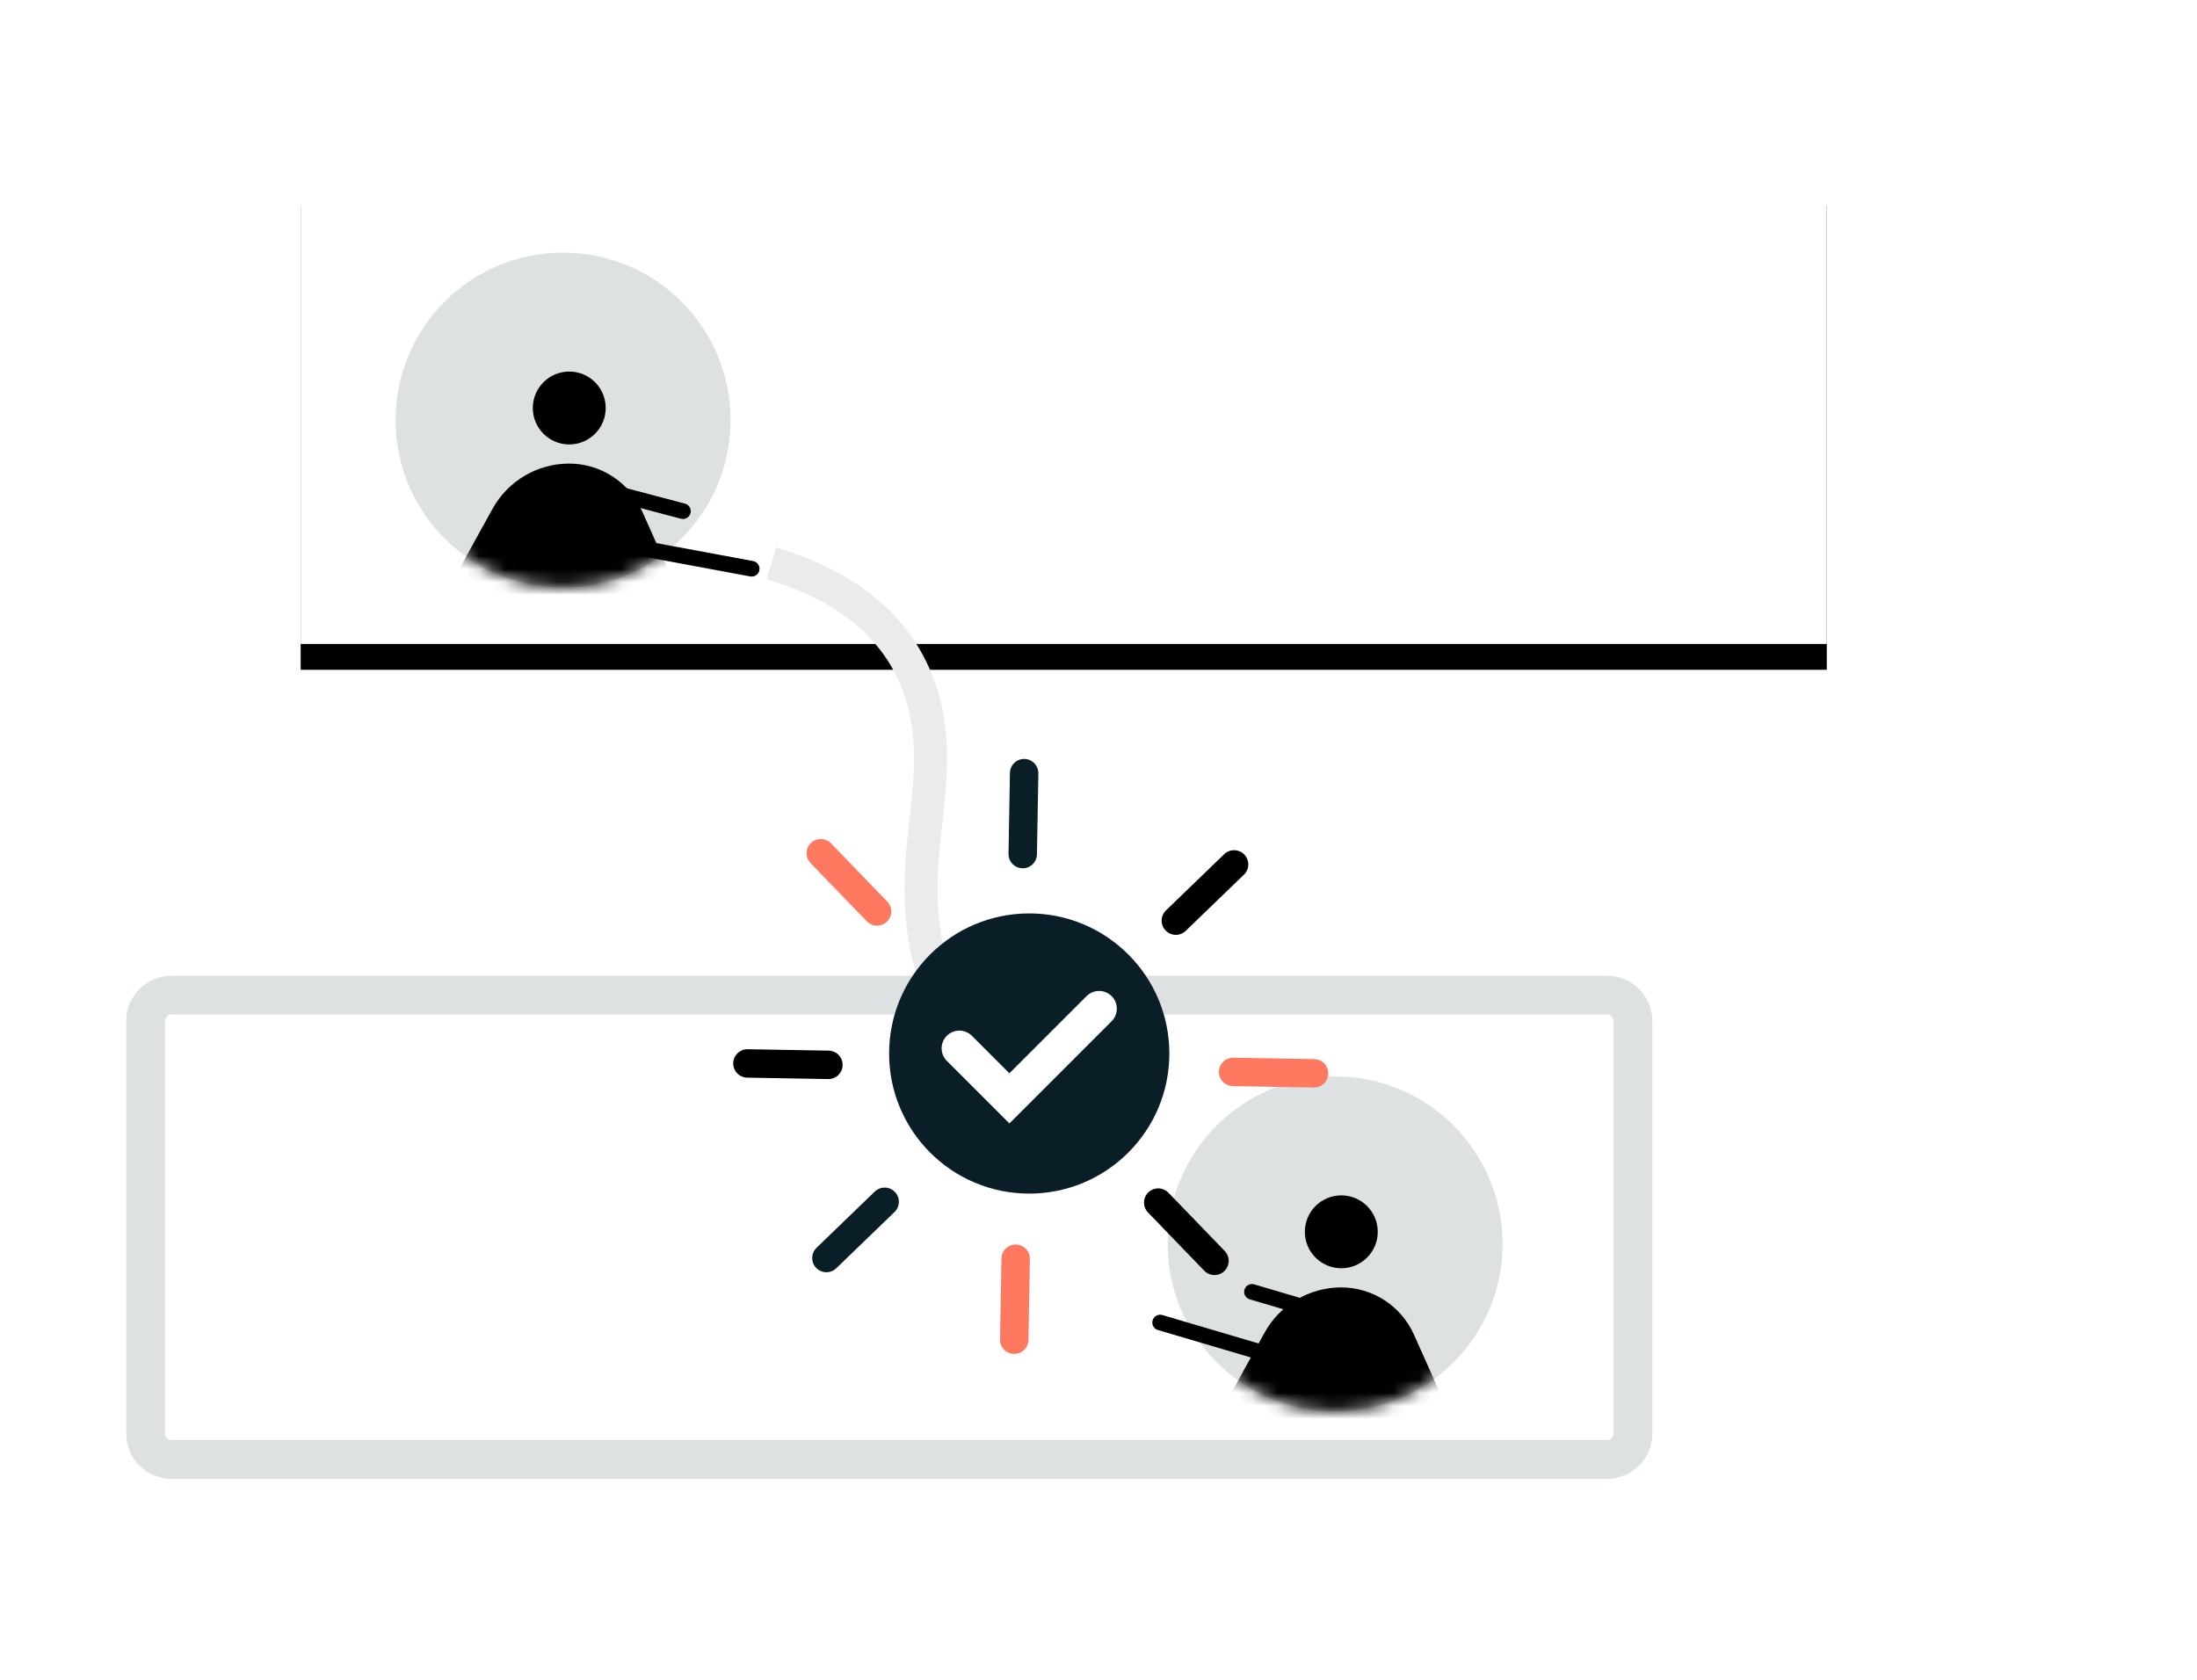 <?xml version="1.0" encoding="UTF-8"?>
<svg width="170px" height="130px" viewBox="0 0 170 130" version="1.1" xmlns="http://www.w3.org/2000/svg" xmlns:xlink="http://www.w3.org/1999/xlink">
    <!-- Generator: Sketch 52.3 (67297) - http://www.bohemiancoding.com/sketch -->
    <title>feature-collaboration</title>
    <desc>Created with Sketch.</desc>
    <defs>
        <polygon id="path-1" points="12 0.32 130.088 0.32 130.088 36.254 12 36.254"></polygon>
        <filter x="-14.8%" y="-43.1%" width="129.6%" height="197.4%" filterUnits="objectBoundingBox" id="filter-2">
            <feOffset dx="0" dy="2" in="SourceAlpha" result="shadowOffsetOuter1"></feOffset>
            <feGaussianBlur stdDeviation="5.5" in="shadowOffsetOuter1" result="shadowBlurOuter1"></feGaussianBlur>
            <feColorMatrix values="0 0 0 0 0   0 0 0 0 0   0 0 0 0 0  0 0 0 0.068 0" type="matrix" in="shadowBlurOuter1"></feColorMatrix>
        </filter>
        <circle id="path-3" cx="12.96" cy="12.96" r="12.96"></circle>
        <circle id="path-5" cx="12.96" cy="12.96" r="12.96"></circle>
    </defs>
    <g id="feature-collaboration" stroke="none" stroke-width="1" fill="none" fill-rule="evenodd">
        <g id="Group-39" transform="translate(11.129, 13.077)">
            <g id="Group-9" transform="translate(0.137, 0.505)">
                <g id="Rectangle-4">
                    <use fill="black" fill-opacity="1" filter="url(#filter-2)" xlink:href="#path-1"></use>
                    <use fill="#FFFFFF" fill-rule="evenodd" xlink:href="#path-1"></use>
                </g>
                <path d="M2,63.432 L113.088,63.432 C114.193,63.432 115.088,64.327 115.088,65.432 L115.088,97.366 C115.088,98.471 114.193,99.366 113.088,99.366 L2,99.366 C0.895,99.366 1.3527075e-16,98.471 0,97.366 L0,65.432 C-1.3527075e-16,64.327 0.895,63.432 2,63.432 Z" id="Rectangle-4" stroke="#DEE1E2" stroke-width="3"></path>
                <g id="Group-3" transform="translate(19.344, 5.968)">
                    <mask id="mask-4" fill="white">
                        <use xlink:href="#path-3"></use>
                    </mask>
                    <use id="Oval" fill="#DEE1E2" xlink:href="#path-3"></use>
                    <g id="Group-67" mask="url(#mask-4)" fill="#000000">
                        <g transform="translate(12.964, 17.772) scale(-1, 1) translate(-12.964, -17.772) translate(3.464, 8.772)">
                            <circle id="Oval-7" cx="9.026" cy="3.253" r="2.821"></circle>
                            <path d="M0.509,17.681 L3.408,11.201 C4.401,8.983 6.604,7.555 9.034,7.555 L9.034,7.555 C11.498,7.555 13.768,8.894 14.96,11.051 L18.623,17.681" id="Path-31"></path>
                        </g>
                    </g>
                </g>
                <path d="M35.209,28.26 L46.898,30.434" id="Path-35" stroke="#000000" stroke-width="1.21" stroke-linecap="round"></path>
                <path d="M33.345,23.804 L41.578,25.978" id="Path-35" stroke="#000000" stroke-width="1.21" stroke-linecap="round"></path>
                <g id="Group-49" transform="translate(77, 69)">
                    <g id="Group-3" transform="translate(2.083, 0.724)">
                        <mask id="mask-6" fill="white">
                            <use xlink:href="#path-5"></use>
                        </mask>
                        <use id="Oval" fill="#DEE1E2" xlink:href="#path-5"></use>
                        <g id="Group-67" mask="url(#mask-6)" fill="#000000">
                            <g transform="translate(12.964, 17.772) scale(-1, 1) translate(-12.964, -17.772) translate(3.464, 8.772)">
                                <circle id="Oval-7" cx="9.026" cy="3.253" r="2.821"></circle>
                                <path d="M0.509,17.681 L3.408,11.201 C4.401,8.983 6.604,7.555 9.034,7.555 L9.034,7.555 C11.498,7.555 13.768,8.894 14.96,11.051 L18.623,17.681" id="Path-31"></path>
                            </g>
                        </g>
                    </g>
                    <g id="Group-4" transform="translate(10.581, 20.005) scale(-1, 1) rotate(-27) translate(-10.581, -20.005) translate(1.581, 16.005)" stroke="#000000" stroke-linecap="round" stroke-width="1.21">
                        <path d="M5.505,5.736 L17.195,7.911" id="Path-35"></path>
                        <path d="M0.253,0.396 L11.943,2.57" id="Path-35"></path>
                    </g>
                </g>
                <path d="M48.425,30.012 C55.263,32.085 59.26,35.961 60.415,41.639 C62.148,50.156 55.917,57.474 65.509,70.3" id="Path-37" stroke="#EAEBEC" stroke-width="2.56"></path>
            </g>
            <g id="Group-23" transform="translate(36.137, 36.385)">
                <g id="Group-4" transform="translate(31.854, 31.998) rotate(46) translate(-31.854, -31.998) translate(9.354, 9.998)" stroke-linecap="round" stroke-width="2.2">
                    <path d="M23.396,0.108 L23.396,6.372" id="Path-11" stroke="#000000"></path>
                    <path d="M23.396,37.695 L23.396,43.96" id="Path-11" stroke="#091E26"></path>
                    <path d="M9.246,5.969 L9.246,12.233" id="Path-11" stroke="#091E26" transform="translate(9.246, 9.101) scale(-1, 1) rotate(45) translate(-9.246, -9.101) "></path>
                    <path d="M35.824,32.547 L35.824,38.812" id="Path-11" stroke="#FF7961" transform="translate(35.824, 35.679) scale(-1, 1) rotate(45) translate(-35.824, -35.679) "></path>
                    <path d="M37.112,5.969 L37.112,12.233" id="Path-11" stroke="#FF7961" transform="translate(37.112, 9.101) rotate(45) translate(-37.112, -9.101) "></path>
                    <path d="M10.534,32.547 L10.534,38.812" id="Path-11" stroke="#000000" transform="translate(10.534, 35.679) rotate(45) translate(-10.534, -35.679) "></path>
                    <path d="M3.691,19.379 L3.691,25.643" id="Path-11" stroke="#FF7961" transform="translate(3.691, 22.511) rotate(-90) translate(-3.691, -22.511) "></path>
                    <path d="M41.279,19.379 L41.279,25.643" id="Path-11" stroke="#000000" transform="translate(41.279, 22.511) rotate(-90) translate(-41.279, -22.511) "></path>
                </g>
                <g id="add-button" transform="translate(20.682, 20.396)" fill="#091E26">
                    <circle id="Oval-3" cx="11.692" cy="11.674" r="10.842"></circle>
                </g>
                <polyline id="Path-10" stroke="#FFFFFF" stroke-width="2.744" stroke-linecap="round" points="26.967 31.669 30.838 35.54 37.78 28.599"></polyline>
            </g>
        </g>
    </g>
</svg>